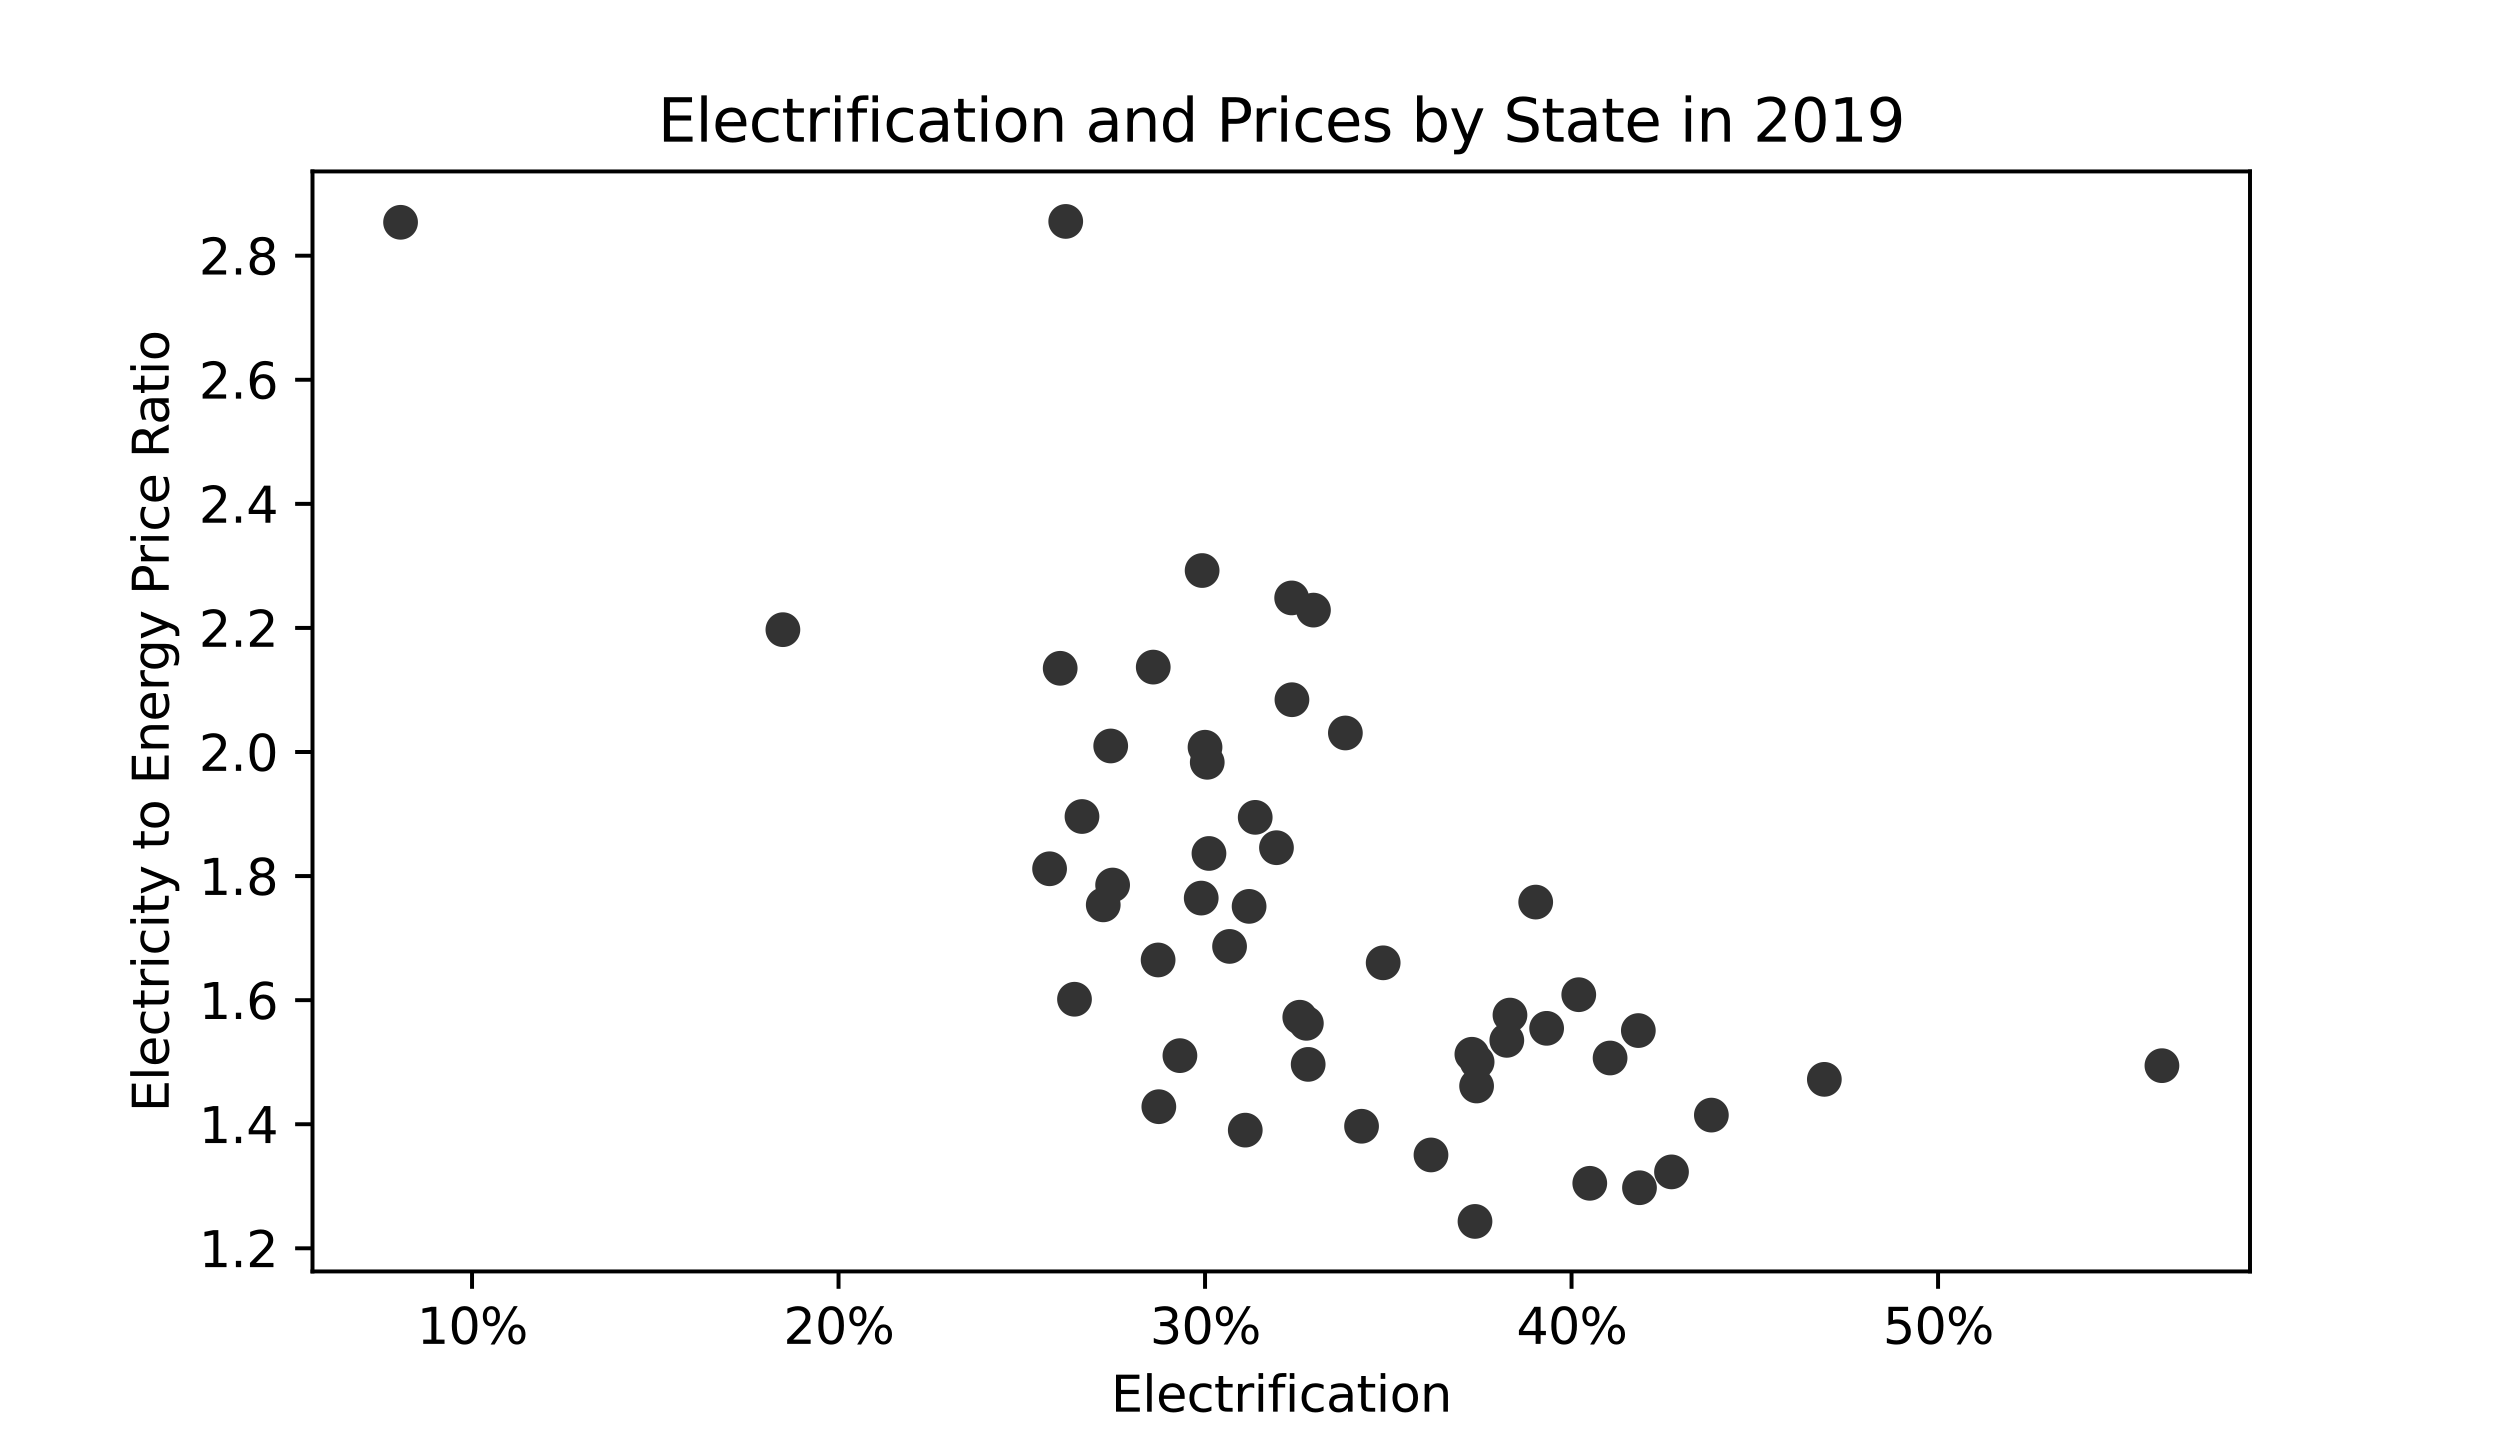 <svg height="384" viewBox="0 0 504 288" width="672" xmlns="http://www.w3.org/2000/svg" xmlns:xlink="http://www.w3.org/1999/xlink"><defs><style>*{stroke-linecap:butt;stroke-linejoin:round}</style></defs><g id="figure_1"><path d="M0 288h504V0H0z" style="fill:#fff" id="patch_1"/><g id="axes_1"><path d="M63 256.32h390.6V34.56H63z" style="fill:#fff" id="patch_2"/><g id="matplotlib.axis_1"><g id="xtick_1"><g id="line2d_1"><defs><path d="M0 0v3.5" id="m2202cdff7f" style="stroke:#000;stroke-width:.8"/></defs><use style="stroke:#000;stroke-width:.8" x="95.162" xlink:href="#m2202cdff7f" y="256.32"/></g><g transform="matrix(.1 0 0 -.1 84.048 270.918)" id="text_1"><defs><path d="M794 531h1031v3560L703 3866v575l1116 225h631V531h1031V0H794v531z" id="DejaVuSans-31" transform="scale(.016)"/><path d="M2034 4250q-487 0-733-480-245-479-245-1442 0-959 245-1439 246-480 733-480 491 0 736 480 246 480 246 1439 0 963-246 1442-245 480-736 480zm0 500q785 0 1199-621 414-620 414-1801 0-1178-414-1799Q2819-91 2034-91q-784 0-1198 620-414 621-414 1799 0 1181 414 1801 414 621 1198 621z" id="DejaVuSans-30" transform="scale(.016)"/><path d="M4653 2053q-272 0-427-231-154-231-154-644 0-406 154-639 155-233 427-233 266 0 420 233 155 233 155 639 0 410-155 642-154 233-420 233zm0 397q494 0 784-344 291-343 291-928 0-584-292-927-292-342-783-342-500 0-791 342-290 343-290 927 0 588 292 930t789 342zM1428 4353q-269 0-424-233-154-232-154-639 0-412 153-644 153-231 425-231t426 231q155 232 155 644 0 403-156 637-156 235-425 235zm2822 397h500L1831-91h-500l2919 4841zm-2822 0q494 0 787-342 294-342 294-927 0-590-292-931t-789-341q-497 0-786 342-289 343-289 930 0 582 290 925 291 344 785 344z" id="DejaVuSans-25" transform="scale(.016)"/></defs><use xlink:href="#DejaVuSans-31"/><use x="63.623" xlink:href="#DejaVuSans-30"/><use x="127.246" xlink:href="#DejaVuSans-25"/></g></g><g id="xtick_2"><use style="stroke:#000;stroke-width:.8" x="169.049" xlink:href="#m2202cdff7f" y="256.32" id="line2d_2"/><g transform="matrix(.1 0 0 -.1 157.936 270.918)" id="text_2"><defs><path d="M1228 531h2203V0H469v531q359 372 979 998 621 627 780 809 303 340 423 576 121 236 121 464 0 372-261 606-261 235-680 235-297 0-627-103-329-103-704-313v638q381 153 712 231 332 78 607 78 725 0 1156-363 431-362 431-968 0-288-108-546-107-257-392-607-78-91-497-524-418-433-1181-1211z" id="DejaVuSans-32" transform="scale(.016)"/></defs><use xlink:href="#DejaVuSans-32"/><use x="63.623" xlink:href="#DejaVuSans-30"/><use x="127.246" xlink:href="#DejaVuSans-25"/></g></g><g id="xtick_3"><use style="stroke:#000;stroke-width:.8" x="242.937" xlink:href="#m2202cdff7f" y="256.32" id="line2d_3"/><g transform="matrix(.1 0 0 -.1 231.823 270.918)" id="text_3"><defs><path d="M2597 2516q453-97 707-404 255-306 255-756 0-690-475-1069Q2609-91 1734-91q-293 0-604 58T488 141v609q262-153 574-231 313-78 654-78 593 0 904 234t311 681q0 413-289 645-289 233-804 233h-544v519h569q465 0 712 186t247 536q0 359-255 551-254 193-729 193-260 0-557-57-297-56-653-174v562q360 100 674 150t592 50q719 0 1137-327 419-326 419-882 0-388-222-655t-631-370z" id="DejaVuSans-33" transform="scale(.016)"/></defs><use xlink:href="#DejaVuSans-33"/><use x="63.623" xlink:href="#DejaVuSans-30"/><use x="127.246" xlink:href="#DejaVuSans-25"/></g></g><g id="xtick_4"><use style="stroke:#000;stroke-width:.8" x="316.824" xlink:href="#m2202cdff7f" y="256.32" id="line2d_4"/><g transform="matrix(.1 0 0 -.1 305.711 270.918)" id="text_4"><defs><path d="M2419 4116 825 1625h1594v2491zm-166 550h794V1625h666v-525h-666V0h-628v1100H313v609l1940 2957z" id="DejaVuSans-34" transform="scale(.016)"/></defs><use xlink:href="#DejaVuSans-34"/><use x="63.623" xlink:href="#DejaVuSans-30"/><use x="127.246" xlink:href="#DejaVuSans-25"/></g></g><g id="xtick_5"><use style="stroke:#000;stroke-width:.8" x="390.712" xlink:href="#m2202cdff7f" y="256.32" id="line2d_5"/><g transform="matrix(.1 0 0 -.1 379.599 270.918)" id="text_5"><defs><path d="M691 4666h2478v-532H1269V2991q137 47 274 70 138 23 276 23 781 0 1237-428 457-428 457-1159 0-753-469-1171Q2575-91 1722-91q-294 0-599 50Q819 9 494 109v635q281-153 581-228t634-75q541 0 856 284 316 284 316 772 0 487-316 771-315 285-856 285-253 0-505-56-251-56-513-175v2344z" id="DejaVuSans-35" transform="scale(.016)"/></defs><use xlink:href="#DejaVuSans-35"/><use x="63.623" xlink:href="#DejaVuSans-30"/><use x="127.246" xlink:href="#DejaVuSans-25"/></g></g><g transform="matrix(.1 0 0 -.1 223.981 284.597)" id="text_6"><defs><path d="M2631 2963q-97 56-211 82-114 27-251 27-488 0-749-317t-261-911V0H581v3500h578v-544q182 319 472 473 291 155 707 155 59 0 131-8 72-7 159-23l3-590z" id="DejaVuSans-72" transform="scale(.016)"/><path d="M628 4666h2950v-532H1259V2753h2222v-531H1259V531h2375V0H628v4666z" id="DejaVuSans-45" transform="scale(.016)"/><path d="M3597 1894v-281H953q38-594 358-905t892-311q331 0 642 81t618 244V178Q3153 47 2828-22t-659-69q-838 0-1327 487-489 488-489 1320 0 859 464 1363 464 505 1252 505 706 0 1117-455 411-454 411-1235zm-575 169q-6 471-264 752-258 282-683 282-481 0-770-272t-333-766l2050 4z" id="DejaVuSans-65" transform="scale(.016)"/><path d="M3122 3366v-538q-244 135-489 202t-495 67q-560 0-870-355-309-354-309-995t309-996q310-354 870-354 250 0 495 67t489 202V134Q2881 22 2623-34q-257-57-548-57-791 0-1257 497-465 497-465 1341 0 856 470 1346 471 491 1290 491 265 0 518-55 253-54 491-163z" id="DejaVuSans-63" transform="scale(.016)"/><path d="M1172 4494v-994h1184v-447H1172V1153q0-428 117-550t477-122h590V0h-590q-666 0-919 248-253 249-253 905v1900H172v447h422v994h578z" id="DejaVuSans-74" transform="scale(.016)"/><path d="M603 4863h575V0H603v4863z" id="DejaVuSans-6c" transform="scale(.016)"/><path d="M603 3500h575V0H603v3500zm0 1363h575v-729H603v729z" id="DejaVuSans-69" transform="scale(.016)"/><path d="M2375 4863v-479h-550q-309 0-430-125-120-125-120-450v-309h947v-447h-947V0H697v3053H147v447h550v244q0 584 272 851 272 268 862 268h544z" id="DejaVuSans-66" transform="scale(.016)"/><path d="M2194 1759q-697 0-966-159t-269-544q0-306 202-486 202-179 548-179 479 0 768 339t289 901v128h-572zm1147 238V0h-575v531q-197-318-491-470T1556-91q-537 0-855 302-317 302-317 808 0 590 395 890 396 300 1180 300h807v57q0 397-261 614t-733 217q-300 0-585-72-284-72-546-216v532q315 122 612 182 297 61 578 61 760 0 1135-394 375-393 375-1193z" id="DejaVuSans-61" transform="scale(.016)"/><path d="M1959 3097q-462 0-731-361t-269-989q0-628 267-989 268-361 733-361 460 0 728 362 269 363 269 988 0 622-269 986-268 364-728 364zm0 487q750 0 1178-488 429-487 429-1349 0-859-429-1349Q2709-91 1959-91q-753 0-1180 489-426 490-426 1349 0 862 426 1349 427 488 1180 488z" id="DejaVuSans-6f" transform="scale(.016)"/><path d="M3513 2113V0h-575v2094q0 497-194 743-194 247-581 247-466 0-735-297-269-296-269-809V0H581v3500h578v-544q207 316 486 472 280 156 646 156 603 0 912-373 310-373 310-1098z" id="DejaVuSans-6e" transform="scale(.016)"/></defs><use xlink:href="#DejaVuSans-45"/><use x="63.184" xlink:href="#DejaVuSans-6c"/><use x="90.967" xlink:href="#DejaVuSans-65"/><use x="152.49" xlink:href="#DejaVuSans-63"/><use x="207.471" xlink:href="#DejaVuSans-74"/><use x="246.68" xlink:href="#DejaVuSans-72"/><use x="287.793" xlink:href="#DejaVuSans-69"/><use x="315.576" xlink:href="#DejaVuSans-66"/><use x="350.781" xlink:href="#DejaVuSans-69"/><use x="378.564" xlink:href="#DejaVuSans-63"/><use x="433.545" xlink:href="#DejaVuSans-61"/><use x="494.824" xlink:href="#DejaVuSans-74"/><use x="534.033" xlink:href="#DejaVuSans-69"/><use x="561.816" xlink:href="#DejaVuSans-6f"/><use x="622.998" xlink:href="#DejaVuSans-6e"/></g></g><g id="matplotlib.axis_2"><g id="ytick_1"><g id="line2d_6"><defs><path d="M0 0h-3.5" id="m77c37579a6" style="stroke:#000;stroke-width:.8"/></defs><use style="stroke:#000;stroke-width:.8" x="63" xlink:href="#m77c37579a6" y="251.659"/></g><g transform="matrix(.1 0 0 -.1 40.097 255.458)" id="text_7"><defs><path d="M684 794h660V0H684v794z" id="DejaVuSans-2e" transform="scale(.016)"/></defs><use xlink:href="#DejaVuSans-31"/><use x="63.623" xlink:href="#DejaVuSans-2e"/><use x="95.41" xlink:href="#DejaVuSans-32"/></g></g><g id="ytick_2"><use style="stroke:#000;stroke-width:.8" x="63" xlink:href="#m77c37579a6" y="226.645" id="line2d_7"/><g transform="matrix(.1 0 0 -.1 40.097 230.445)" id="text_8"><use xlink:href="#DejaVuSans-31"/><use x="63.623" xlink:href="#DejaVuSans-2e"/><use x="95.41" xlink:href="#DejaVuSans-34"/></g></g><g id="ytick_3"><use style="stroke:#000;stroke-width:.8" x="63" xlink:href="#m77c37579a6" y="201.632" id="line2d_8"/><g transform="matrix(.1 0 0 -.1 40.097 205.431)" id="text_9"><defs><path d="M2113 2584q-425 0-674-291-248-290-248-796 0-503 248-796 249-292 674-292t673 292q248 293 248 796 0 506-248 796-248 291-673 291zm1253 1979v-575q-238 112-480 171-242 60-480 60-625 0-955-422-329-422-376-1275 184 272 462 417 279 145 613 145 703 0 1111-427 408-426 408-1160 0-719-425-1154Q2819-91 2113-91q-810 0-1238 620-428 621-428 1799 0 1106 525 1764t1409 658q238 0 480-47t505-140z" id="DejaVuSans-36" transform="scale(.016)"/></defs><use xlink:href="#DejaVuSans-31"/><use x="63.623" xlink:href="#DejaVuSans-2e"/><use x="95.41" xlink:href="#DejaVuSans-36"/></g></g><g id="ytick_4"><use style="stroke:#000;stroke-width:.8" x="63" xlink:href="#m77c37579a6" y="176.618" id="line2d_9"/><g transform="matrix(.1 0 0 -.1 40.097 180.418)" id="text_10"><defs><path d="M2034 2216q-450 0-708-241-257-241-257-662 0-422 257-663 258-241 708-241t709 242q260 243 260 662 0 421-258 662-257 241-711 241zm-631 268q-406 100-633 378-226 279-226 679 0 559 398 884 399 325 1092 325 697 0 1094-325t397-884q0-400-227-679-226-278-629-378 456-106 710-416 255-309 255-755 0-679-414-1042Q2806-91 2034-91q-771 0-1186 362-414 363-414 1042 0 446 256 755 257 310 713 416zm-231 997q0-362 226-565 227-203 636-203 407 0 636 203 230 203 230 565 0 363-230 566-229 203-636 203-409 0-636-203-226-203-226-566z" id="DejaVuSans-38" transform="scale(.016)"/></defs><use xlink:href="#DejaVuSans-31"/><use x="63.623" xlink:href="#DejaVuSans-2e"/><use x="95.41" xlink:href="#DejaVuSans-38"/></g></g><g id="ytick_5"><use style="stroke:#000;stroke-width:.8" x="63" xlink:href="#m77c37579a6" y="151.605" id="line2d_10"/><g transform="matrix(.1 0 0 -.1 40.097 155.404)" id="text_11"><use xlink:href="#DejaVuSans-32"/><use x="63.623" xlink:href="#DejaVuSans-2e"/><use x="95.41" xlink:href="#DejaVuSans-30"/></g></g><g id="ytick_6"><use style="stroke:#000;stroke-width:.8" x="63" xlink:href="#m77c37579a6" y="126.591" id="line2d_11"/><g transform="matrix(.1 0 0 -.1 40.097 130.39)" id="text_12"><use xlink:href="#DejaVuSans-32"/><use x="63.623" xlink:href="#DejaVuSans-2e"/><use x="95.41" xlink:href="#DejaVuSans-32"/></g></g><g id="ytick_7"><use style="stroke:#000;stroke-width:.8" x="63" xlink:href="#m77c37579a6" y="101.578" id="line2d_12"/><g transform="matrix(.1 0 0 -.1 40.097 105.377)" id="text_13"><use xlink:href="#DejaVuSans-32"/><use x="63.623" xlink:href="#DejaVuSans-2e"/><use x="95.41" xlink:href="#DejaVuSans-34"/></g></g><g id="ytick_8"><use style="stroke:#000;stroke-width:.8" x="63" xlink:href="#m77c37579a6" y="76.564" id="line2d_13"/><g transform="matrix(.1 0 0 -.1 40.097 80.363)" id="text_14"><use xlink:href="#DejaVuSans-32"/><use x="63.623" xlink:href="#DejaVuSans-2e"/><use x="95.41" xlink:href="#DejaVuSans-36"/></g></g><g id="ytick_9"><use style="stroke:#000;stroke-width:.8" x="63" xlink:href="#m77c37579a6" y="51.551" id="line2d_14"/><g transform="matrix(.1 0 0 -.1 40.097 55.35)" id="text_15"><use xlink:href="#DejaVuSans-32"/><use x="63.623" xlink:href="#DejaVuSans-2e"/><use x="95.41" xlink:href="#DejaVuSans-38"/></g></g><g transform="matrix(0 -.1 -.1 0 34.017 224.19)" id="text_16"><defs><path d="M2059-325q-243-625-475-815-231-191-618-191H506v481h338q237 0 368 113 132 112 291 531l103 262L191 3500h609L1894 763l1094 2737h609L2059-325z" id="DejaVuSans-79" transform="scale(.016)"/><path d="M2906 1791q0 625-258 968-257 344-723 344-462 0-720-344-258-343-258-968 0-622 258-966t720-344q466 0 723 344 258 344 258 966zm575-1357q0-893-397-1329-396-436-1215-436-303 0-572 45t-522 139v559q253-137 500-202 247-66 503-66 566 0 847 295t281 892v285q-178-310-456-463T1784 0Q1141 0 747 490 353 981 353 1791q0 812 394 1302 394 491 1037 491 388 0 666-153t456-462v531h575V434z" id="DejaVuSans-67" transform="scale(.016)"/><path d="M1259 4147V2394h794q441 0 681 228 241 228 241 650 0 419-241 647-240 228-681 228h-794zm-631 519h1425q785 0 1186-355 402-355 402-1039 0-691-402-1044-401-353-1186-353h-794V0H628v4666z" id="DejaVuSans-50" transform="scale(.016)"/><path d="M2841 2188q203-69 395-294t386-619L4263 0h-679l-596 1197q-232 469-449 622t-592 153h-688V0H628v4666h1425q800 0 1194-335 394-334 394-1009 0-441-205-732-205-290-595-402zM1259 4147V2491h794q456 0 689 211t233 620q0 409-233 617t-689 208h-794z" id="DejaVuSans-52" transform="scale(.016)"/></defs><use xlink:href="#DejaVuSans-45"/><use x="63.184" xlink:href="#DejaVuSans-6c"/><use x="90.967" xlink:href="#DejaVuSans-65"/><use x="152.49" xlink:href="#DejaVuSans-63"/><use x="207.471" xlink:href="#DejaVuSans-74"/><use x="246.68" xlink:href="#DejaVuSans-72"/><use x="287.793" xlink:href="#DejaVuSans-69"/><use x="315.576" xlink:href="#DejaVuSans-63"/><use x="370.557" xlink:href="#DejaVuSans-69"/><use x="398.34" xlink:href="#DejaVuSans-74"/><use x="437.549" xlink:href="#DejaVuSans-79"/><use x="496.729" xlink:href="#DejaVuSans-20"/><use x="528.516" xlink:href="#DejaVuSans-74"/><use x="567.725" xlink:href="#DejaVuSans-6f"/><use x="628.906" xlink:href="#DejaVuSans-20"/><use x="660.693" xlink:href="#DejaVuSans-45"/><use x="723.877" xlink:href="#DejaVuSans-6e"/><use x="787.256" xlink:href="#DejaVuSans-65"/><use x="848.779" xlink:href="#DejaVuSans-72"/><use x="888.143" xlink:href="#DejaVuSans-67"/><use x="951.619" xlink:href="#DejaVuSans-79"/><use x="1010.799" xlink:href="#DejaVuSans-20"/><use x="1042.586" xlink:href="#DejaVuSans-50"/><use x="1101.139" xlink:href="#DejaVuSans-72"/><use x="1142.252" xlink:href="#DejaVuSans-69"/><use x="1170.035" xlink:href="#DejaVuSans-63"/><use x="1225.016" xlink:href="#DejaVuSans-65"/><use x="1286.539" xlink:href="#DejaVuSans-20"/><use x="1318.326" xlink:href="#DejaVuSans-52"/><use x="1385.559" xlink:href="#DejaVuSans-61"/><use x="1446.838" xlink:href="#DejaVuSans-74"/><use x="1486.047" xlink:href="#DejaVuSans-69"/><use x="1513.83" xlink:href="#DejaVuSans-6f"/></g></g><g id="line2d_15"><defs><path d="M0 3a3 3 0 1 0 0-6 3 3 0 0 0 0 6z" id="m30c6901a69" style="stroke:#333"/></defs><g clip-path="url(#p7ab1cac5ae)"><use style="fill:#333;stroke:#333" x="309.599" xlink:href="#m30c6901a69" y="181.862"/><use style="fill:#333;stroke:#333" x="80.755" xlink:href="#m30c6901a69" y="44.816"/><use style="fill:#333;stroke:#333" x="336.975" xlink:href="#m30c6901a69" y="236.254"/><use style="fill:#333;stroke:#333" x="297.789" xlink:href="#m30c6901a69" y="214.1"/><use style="fill:#333;stroke:#333" x="223.92" xlink:href="#m30c6901a69" y="150.389"/><use style="fill:#333;stroke:#333" x="247.882" xlink:href="#m30c6901a69" y="190.799"/><use style="fill:#333;stroke:#333" x="260.399" xlink:href="#m30c6901a69" y="120.543"/><use style="fill:#333;stroke:#333" x="263.363" xlink:href="#m30c6901a69" y="206.302"/><use style="fill:#333;stroke:#333" x="435.845" xlink:href="#m30c6901a69" y="214.84"/><use style="fill:#333;stroke:#333" x="367.788" xlink:href="#m30c6901a69" y="217.598"/><use style="fill:#333;stroke:#333" x="318.28" xlink:href="#m30c6901a69" y="200.532"/><use style="fill:#333;stroke:#333" x="214.851" xlink:href="#m30c6901a69" y="44.64"/><use style="fill:#333;stroke:#333" x="288.488" xlink:href="#m30c6901a69" y="232.84"/><use style="fill:#333;stroke:#333" x="242.166" xlink:href="#m30c6901a69" y="181.055"/><use style="fill:#333;stroke:#333" x="253.052" xlink:href="#m30c6901a69" y="164.778"/><use style="fill:#333;stroke:#333" x="218.129" xlink:href="#m30c6901a69" y="164.61"/><use style="fill:#333;stroke:#333" x="251.819" xlink:href="#m30c6901a69" y="182.727"/><use style="fill:#333;stroke:#333" x="297.683" xlink:href="#m30c6901a69" y="218.938"/><use style="fill:#333;stroke:#333" x="157.833" xlink:href="#m30c6901a69" y="126.943"/><use style="fill:#333;stroke:#333" x="213.735" xlink:href="#m30c6901a69" y="134.73"/><use style="fill:#333;stroke:#333" x="303.773" xlink:href="#m30c6901a69" y="209.736"/><use style="fill:#333;stroke:#333" x="242.348" xlink:href="#m30c6901a69" y="115.02"/><use style="fill:#333;stroke:#333" x="242.935" xlink:href="#m30c6901a69" y="150.643"/><use style="fill:#333;stroke:#333" x="243.728" xlink:href="#m30c6901a69" y="172.059"/><use style="fill:#333;stroke:#333" x="304.41" xlink:href="#m30c6901a69" y="204.64"/><use style="fill:#333;stroke:#333" x="296.731" xlink:href="#m30c6901a69" y="212.539"/><use style="fill:#333;stroke:#333" x="237.872" xlink:href="#m30c6901a69" y="212.818"/><use style="fill:#333;stroke:#333" x="233.477" xlink:href="#m30c6901a69" y="193.529"/><use style="fill:#333;stroke:#333" x="320.5" xlink:href="#m30c6901a69" y="238.556"/><use style="fill:#333;stroke:#333" x="232.494" xlink:href="#m30c6901a69" y="134.49"/><use style="fill:#333;stroke:#333" x="243.381" xlink:href="#m30c6901a69" y="153.681"/><use style="fill:#333;stroke:#333" x="233.622" xlink:href="#m30c6901a69" y="223.111"/><use style="fill:#333;stroke:#333" x="260.455" xlink:href="#m30c6901a69" y="141.064"/><use style="fill:#333;stroke:#333" x="345.013" xlink:href="#m30c6901a69" y="224.806"/><use style="fill:#333;stroke:#333" x="224.306" xlink:href="#m30c6901a69" y="178.423"/><use style="fill:#333;stroke:#333" x="278.848" xlink:href="#m30c6901a69" y="194.104"/><use style="fill:#333;stroke:#333" x="263.729" xlink:href="#m30c6901a69" y="214.582"/><use style="fill:#333;stroke:#333" x="330.522" xlink:href="#m30c6901a69" y="239.448"/><use style="fill:#333;stroke:#333" x="262.038" xlink:href="#m30c6901a69" y="205.069"/><use style="fill:#333;stroke:#333" x="264.795" xlink:href="#m30c6901a69" y="123"/><use style="fill:#333;stroke:#333" x="330.29" xlink:href="#m30c6901a69" y="207.763"/><use style="fill:#333;stroke:#333" x="222.415" xlink:href="#m30c6901a69" y="182.421"/><use style="fill:#333;stroke:#333" x="311.802" xlink:href="#m30c6901a69" y="207.312"/><use style="fill:#333;stroke:#333" x="211.598" xlink:href="#m30c6901a69" y="175.144"/><use style="fill:#333;stroke:#333" x="251.046" xlink:href="#m30c6901a69" y="227.836"/><use style="fill:#333;stroke:#333" x="271.229" xlink:href="#m30c6901a69" y="147.769"/><use style="fill:#333;stroke:#333" x="324.595" xlink:href="#m30c6901a69" y="213.294"/><use style="fill:#333;stroke:#333" x="297.361" xlink:href="#m30c6901a69" y="246.24"/><use style="fill:#333;stroke:#333" x="274.491" xlink:href="#m30c6901a69" y="227.052"/><use style="fill:#333;stroke:#333" x="257.337" xlink:href="#m30c6901a69" y="170.897"/><use style="fill:#333;stroke:#333" x="216.619" xlink:href="#m30c6901a69" y="201.448"/></g></g><path d="M63 256.32V34.56" style="fill:none;stroke:#000;stroke-linecap:square;stroke-linejoin:miter;stroke-width:.8" id="patch_3"/><path d="M453.6 256.32V34.56" style="fill:none;stroke:#000;stroke-linecap:square;stroke-linejoin:miter;stroke-width:.8" id="patch_4"/><path d="M63 256.32h390.6" style="fill:none;stroke:#000;stroke-linecap:square;stroke-linejoin:miter;stroke-width:.8" id="patch_5"/><path d="M63 34.56h390.6" style="fill:none;stroke:#000;stroke-linecap:square;stroke-linejoin:miter;stroke-width:.8" id="patch_6"/><g transform="matrix(.12 0 0 -.12 132.643 28.56)" id="text_17"><defs><path d="M2906 2969v1894h575V0h-575v525q-181-312-458-464-276-152-664-152-634 0-1033 506-398 507-398 1332t398 1331q399 506 1033 506 388 0 664-152 277-151 458-463zM947 1747q0-634 261-995t717-361q456 0 718 361 263 361 263 995t-263 995q-262 361-718 361t-717-361q-261-361-261-995z" id="DejaVuSans-64" transform="scale(.016)"/><path d="M2834 3397v-544q-243 125-506 187-262 63-544 63-428 0-642-131t-214-394q0-200 153-314t616-217l197-44q612-131 870-370t258-667q0-488-386-773Q2250-91 1575-91q-281 0-586 55T347 128v594q319-166 628-249 309-82 613-82 406 0 624 139 219 139 219 392 0 234-158 359-157 125-692 241l-200 47q-534 112-772 345-237 233-237 639 0 494 350 762 350 269 994 269 318 0 599-47 282-46 519-140z" id="DejaVuSans-73" transform="scale(.016)"/><path d="M3116 1747q0 634-261 995t-717 361q-457 0-718-361t-261-995q0-634 261-995t718-361q456 0 717 361t261 995zM1159 2969q182 312 458 463 277 152 661 152 638 0 1036-506 399-506 399-1331T3314 415Q2916-91 2278-91q-384 0-661 152-276 152-458 464V0H581v4863h578V2969z" id="DejaVuSans-62" transform="scale(.016)"/><path d="M3425 4513v-616q-359 172-678 256-319 85-616 85-515 0-795-200t-280-569q0-310 186-468 186-157 705-254l381-78q706-135 1042-474t336-907q0-679-455-1029Q2797-91 1919-91q-331 0-705 75-373 75-773 222v650q384-215 753-325 369-109 725-109 540 0 834 212 294 213 294 607 0 343-211 537t-692 291l-385 75q-706 140-1022 440-315 300-315 835 0 619 436 975t1201 356q329 0 669-60 341-59 697-177z" id="DejaVuSans-53" transform="scale(.016)"/><path d="M703 97v575q238-113 481-172 244-59 479-59 625 0 954 420 330 420 377 1277-181-269-460-413-278-144-615-144-700 0-1108 423-408 424-408 1159 0 718 425 1152 425 435 1131 435 810 0 1236-621 427-620 427-1801 0-1103-524-1761Q2575-91 1691-91q-238 0-482 47Q966 3 703 97zm1256 1978q425 0 673 290 249 291 249 798 0 503-249 795-248 292-673 292t-673-292q-248-292-248-795 0-507 248-798 248-290 673-290z" id="DejaVuSans-39" transform="scale(.016)"/></defs><use xlink:href="#DejaVuSans-45"/><use x="63.184" xlink:href="#DejaVuSans-6c"/><use x="90.967" xlink:href="#DejaVuSans-65"/><use x="152.49" xlink:href="#DejaVuSans-63"/><use x="207.471" xlink:href="#DejaVuSans-74"/><use x="246.68" xlink:href="#DejaVuSans-72"/><use x="287.793" xlink:href="#DejaVuSans-69"/><use x="315.576" xlink:href="#DejaVuSans-66"/><use x="350.781" xlink:href="#DejaVuSans-69"/><use x="378.564" xlink:href="#DejaVuSans-63"/><use x="433.545" xlink:href="#DejaVuSans-61"/><use x="494.824" xlink:href="#DejaVuSans-74"/><use x="534.033" xlink:href="#DejaVuSans-69"/><use x="561.816" xlink:href="#DejaVuSans-6f"/><use x="622.998" xlink:href="#DejaVuSans-6e"/><use x="686.377" xlink:href="#DejaVuSans-20"/><use x="718.164" xlink:href="#DejaVuSans-61"/><use x="779.443" xlink:href="#DejaVuSans-6e"/><use x="842.822" xlink:href="#DejaVuSans-64"/><use x="906.299" xlink:href="#DejaVuSans-20"/><use x="938.086" xlink:href="#DejaVuSans-50"/><use x="996.639" xlink:href="#DejaVuSans-72"/><use x="1037.752" xlink:href="#DejaVuSans-69"/><use x="1065.535" xlink:href="#DejaVuSans-63"/><use x="1120.516" xlink:href="#DejaVuSans-65"/><use x="1182.039" xlink:href="#DejaVuSans-73"/><use x="1234.139" xlink:href="#DejaVuSans-20"/><use x="1265.926" xlink:href="#DejaVuSans-62"/><use x="1329.402" xlink:href="#DejaVuSans-79"/><use x="1388.582" xlink:href="#DejaVuSans-20"/><use x="1420.369" xlink:href="#DejaVuSans-53"/><use x="1483.846" xlink:href="#DejaVuSans-74"/><use x="1523.055" xlink:href="#DejaVuSans-61"/><use x="1584.334" xlink:href="#DejaVuSans-74"/><use x="1623.543" xlink:href="#DejaVuSans-65"/><use x="1685.066" xlink:href="#DejaVuSans-20"/><use x="1716.854" xlink:href="#DejaVuSans-69"/><use x="1744.637" xlink:href="#DejaVuSans-6e"/><use x="1808.016" xlink:href="#DejaVuSans-20"/><use x="1839.803" xlink:href="#DejaVuSans-32"/><use x="1903.426" xlink:href="#DejaVuSans-30"/><use x="1967.049" xlink:href="#DejaVuSans-31"/><use x="2030.672" xlink:href="#DejaVuSans-39"/></g></g></g><defs><clipPath id="p7ab1cac5ae"><path d="M63 34.56h390.6v221.76H63z"/></clipPath></defs></svg>